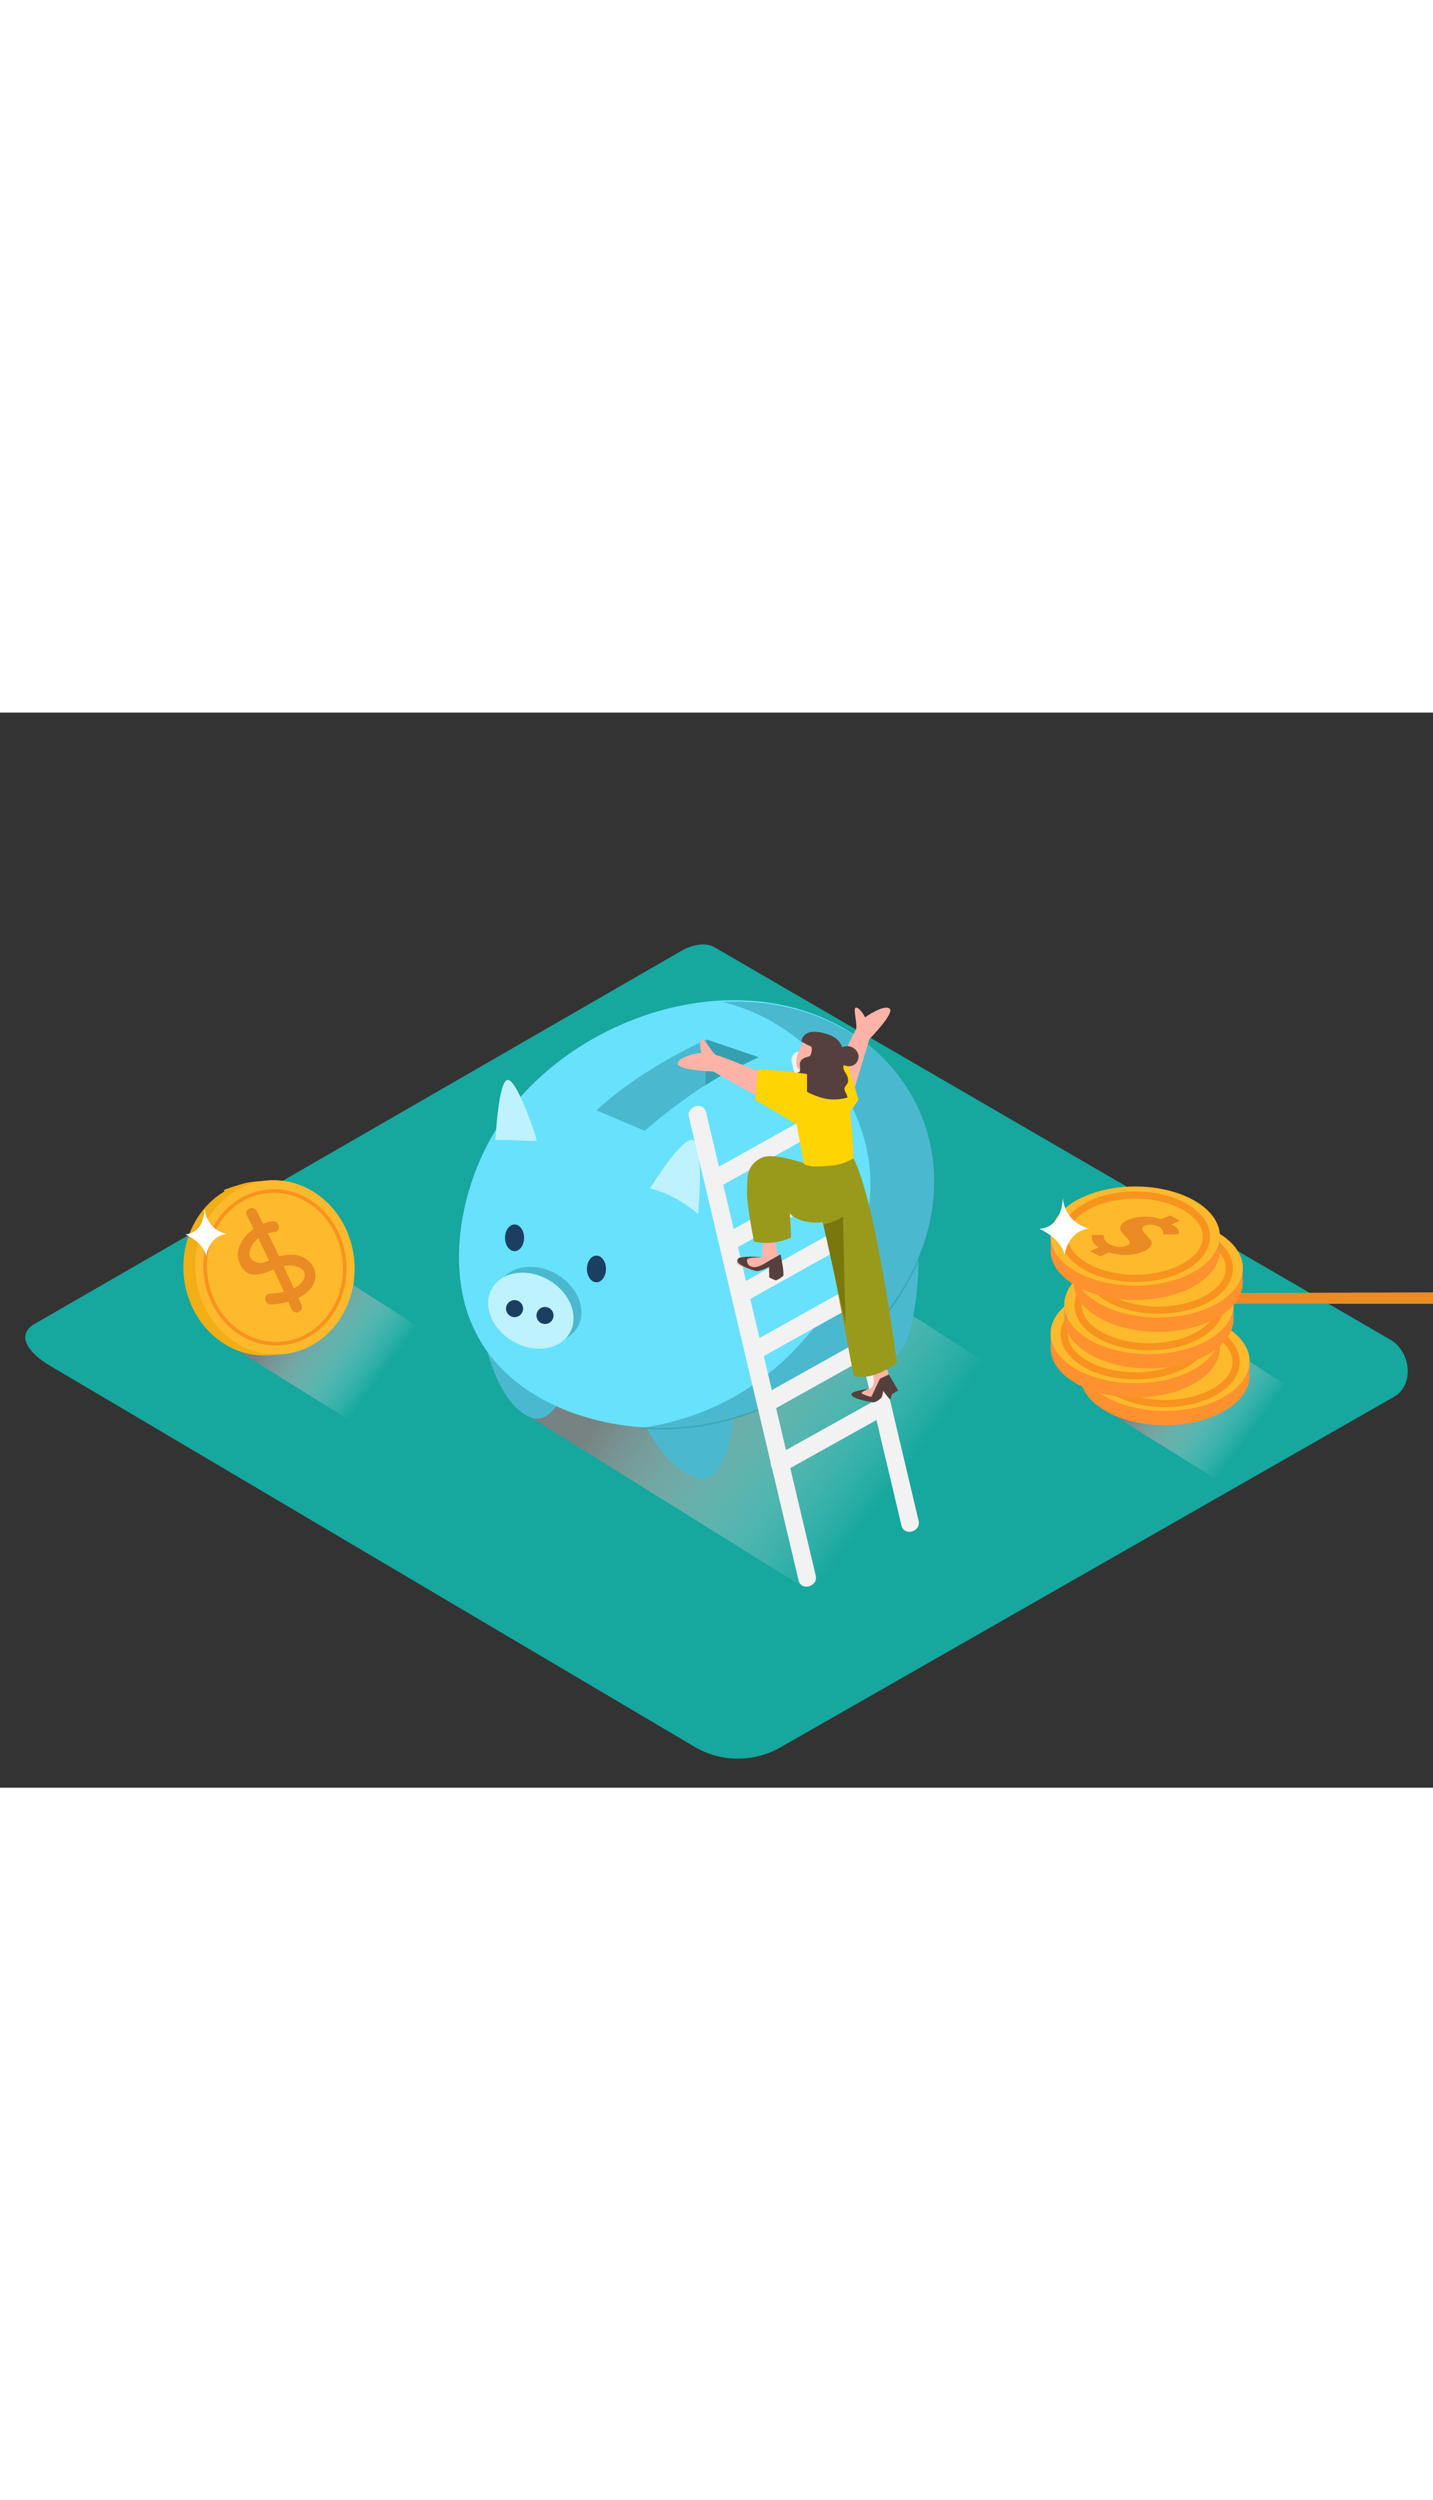 <svg xmlns="http://www.w3.org/2000/svg" xmlns:xlink="http://www.w3.org/1999/xlink" viewBox="0 0 400 300" data-imageid="piggy-bank-isometric-76c97" imageName="Piggy bank" class="illustrations_image" style="width: 172px;"><rect x="0" y="0" width="400" height="300" fill="#333333" stroke="none"/><defs><linearGradient id="linear-gradient" x1="106.34" y1="185.36" x2="81.12" y2="166.69" gradientUnits="userSpaceOnUse"><stop offset="0" stop-color="#fff" stop-opacity="0"/><stop offset="0.99" stop-color="gray"/></linearGradient><linearGradient id="linear-gradient-2" x1="348.75" y1="201.89" x2="323.27" y2="183.02" xlink:href="#linear-gradient"/><linearGradient id="linear-gradient-3" x1="249.53" y1="216.05" x2="186.97" y2="169.73" xlink:href="#linear-gradient"/></defs><title>PP</title><g style="isolation:isolate"><g id="Layer_2" data-name="Layer 2"><path d="M194.28,288.83,14.56,182.61c-5.72-3.21-10.63-8.49-5.05-11.94l180.37-104c2.71-1.68,6.82-2.78,9.57-1.18L388.11,175c5.72,3.32,6.75,12.6,1,15.93L218,288.66A23.9,23.9,0,0,1,194.28,288.83Z" fill="#16a79e"/><path d="M119.89,181.75c-2.6.8-2.35,3.48-5,4-1.64.33-2.1,4.12-3.75,4.24l-11.53,8.77-34.21-21.3L97.45,159l27.6,17.73C120.76,179.92,124.92,180.2,119.89,181.75Z" opacity="0.91" fill="url(#linear-gradient)" style="mix-blend-mode:multiply"/><path d="M362.44,198.24c-2.63.81-2.37,3.51-5.08,4.06-1.65.33-2.12,4.16-3.79,4.29l-11.65,8.86-34.57-21.53,32.42-18.62,27.89,17.92C363.32,196.39,367.52,196.68,362.44,198.24Z" opacity="0.91" fill="url(#linear-gradient-2)" style="mix-blend-mode:multiply"/><path d="M283.15,207.08c-6.46,2-5.83,8.63-12.46,10-4.06.82-5.21,10.22-9.3,10.53l-28.61,21.76L147.9,196.48l79.59-45.72,68.48,44C285.31,202.56,295.63,203.26,283.15,207.08Z" opacity="0.91" fill="url(#linear-gradient-3)" style="mix-blend-mode:multiply"/><path d="M251.68,144.82c-14.89,21.15-39,29.53-63.68,31.91v-2.14c0-.71-1.24-.78-1.21,0s0,1.5,0,2.25a187.73,187.73,0,0,1-22.68.55.56.56,0,0,0-.34-.12c-11-.14-17.68-9.44-21.8-18.87a31.33,31.33,0,0,0,4.65,2c6.92,2.39,15.63,3.87,22.85,2.14,4.94-1.18,12.61-6.05,8.3-11.88-2.31-3.12-6.62-4.94-10-6.67a108.78,108.78,0,0,0-14.43-6.16c-.74-.26-1.05.91-.32,1.17,7.3,2.54,15.06,5.68,21.39,10.22,2.51,1.8,4.23,4.14,2.56,7.22-1.15,2.13-3.44,3.44-5.64,4.27a25,25,0,0,1-10.54,1.19,59.8,59.8,0,0,1-11-1.8,29.18,29.18,0,0,1-8.58-3.41c-.62-1.53-1.18-3-1.68-4.51-.29-.85-.55-1.72-.79-2.6,1.55-2.2,4.81-3.91,7-4.61a36,36,0,0,1,10.7-1.25.61.61,0,0,0,0-1.21c-6.13,0-13.84.56-18.1,5.62-2.48-10.25-1.56-22.12,8.21-28.2.66-.41.05-1.46-.61-1-10.54,6.56-11.42,19.52-8.52,30.5-2,3.31-.09,6,2.72,7.92,3.78,9.2,9.84,18.58,19.63,20.7a.58.58,0,0,0,.55.43,202.23,202.23,0,0,0,20.82,0l-.05.09c-.83,2.48-1.8,12.16,3.48,10.85,1.9-.47,2.33-2.86,2.63-4.45a43.18,43.18,0,0,0,.71-7c25.11-2.41,49.6-11,64.75-32.51C253.18,144.79,252.13,144.19,251.68,144.82ZM139.2,155a4,4,0,0,1-1.18-3.72c.13.42.25.84.39,1.26.29.85.6,1.72.93,2.6ZM186,185.09a5.76,5.76,0,0,1-.47,1.68c-1.09,1.91-3.34.35-3.75-1.27a12,12,0,0,1,.53-6.67.52.52,0,0,0,0-.47q2.25-.14,4.49-.34A40.56,40.56,0,0,1,186,185.09Z" fill="#606060"/><path d="M153.38,127.9a3.83,3.83,0,0,0-4.89-.66.6.6,0,0,0-.2.25.53.53,0,0,0-.28.17,3.59,3.59,0,0,0-.26.37h-.92a.61.61,0,0,0,0,1.21h.45a3.88,3.88,0,0,0,.76,3.3,3.37,3.37,0,0,0,4.75.41l.13-.12a3.41,3.41,0,0,0,.58-4.79Zm-1.1,3.87a2.18,2.18,0,0,1-3.32,0,2.58,2.58,0,0,1,0-3.21.62.62,0,0,0,.09-.17l.14-.06C151.35,126.73,154.42,129.64,152.28,131.77Z" fill="#606060"/><path d="M169.42,127.2a.61.61,0,1,0,.53.53A.61.61,0,0,0,169.42,127.2Z" fill="#606060"/><path d="M165.88,179.31c-.28-.72-1.45-.4-1.17.32,1.17,3,1.95,10.25-2,11.52-1.46.47-2-.37-2.9-1.41a14.47,14.47,0,0,1-1.79-2.48,15.38,15.38,0,0,1-1.84-5.55c-.11-.77-1.28-.44-1.17.32a16.17,16.17,0,0,0,3.17,7.64c1.05,1.36,3,3.82,5,3.14s2.82-3.5,3.26-5.21A13.36,13.36,0,0,0,165.88,179.31Z" fill="#606060"/><path d="M233.85,164.72c-.17-.76-1.34-.44-1.17.32a12.64,12.64,0,0,1-2.15,10.26,10.11,10.11,0,0,1-3.7,3.37c-4.2,1.85-4.9-3.91-5.17-6.5-.08-.77-1.29-.78-1.21,0,.25,2.32.72,6.4,2.77,8,1.87,1.43,4.4-.37,5.89-1.58A14,14,0,0,0,233.85,164.72Z" fill="#606060"/><path d="M172.62,131.6c-1.57-2.11-4.61-2.2-7-2-.77.05-.78,1.26,0,1.21a17.76,17.76,0,0,1,2.29,0c-.46,1.74-.74,4,.42,5.52a2.6,2.6,0,0,0,4.15,0A4,4,0,0,0,172.62,131.6Zm-.8,3.5c-.72,1.48-2.4,1.13-2.87-.34a7,7,0,0,1,.19-3.87,5.11,5.11,0,0,1,1.42.52,2.74,2.74,0,0,1,1.27,3.66v0Z" fill="#606060"/><path d="M212.2,103l-2,.94a32.17,32.17,0,0,0-3.13-3.89c-.66-.65-1.19-1.23-2.16-1.19-1.18,0-2.33.92-3.36,1.42l-6.42,3.12-24.63,12c-.66.32-.16,1.25.49,1.08a.59.59,0,0,0,.23.73,12.84,12.84,0,0,0,6.9,2.14.61.61,0,0,0,0-1.21,11.62,11.62,0,0,1-6.28-2h-.07l19.7-9.58,9.64-4.69a14.27,14.27,0,0,1,2.68-1.3c1.47-.3,2.14.25,3.17,1.29a23.54,23.54,0,0,1,2.16,2.63q-14.29,6.83-29.17,12.29c-.73.27-.41,1.44.32,1.17q15.09-5.51,29.58-12.47l.27.35-32.73,18a.59.59,0,1,0,.61,1q16.68-9.1,33.28-18.31a.62.62,0,0,0,.12-1l-.49-.65,1.86-.88C213.39,103.66,212.9,102.62,212.2,103Z" fill="#619eb0"/><path d="M158.92,147.09a.61.61,0,0,0-1.21,0,3.46,3.46,0,0,0,.83,2.11.59.59,0,0,0-.84.53c0,.85-.27,2.24.5,2.84a1.65,1.65,0,0,0,1.93-.08C162.28,150.85,158.91,148.67,158.92,147.09Zm.13,4.53c-.23-.08-.13-1.6-.14-1.89h0l.19.27c.18.09.92,1.9-.05,1.58Z" fill="#619eb0"/><path d="M179.37,197.32s7,15.37,16.47,16.35,9.55-27.75,9.55-27.75S185,174.74,179.37,197.32Z" fill="#68e1fd" class="target-color"/><path d="M230.37,164s7,15.37,16.47,16.35,9.55-27.75,9.55-27.75S236,141.39,230.37,164Z" fill="#68e1fd" class="target-color"/><path d="M135.85,177.46s3.74,16.46,12.82,19.35,15-25.25,15-25.25S145.92,156.49,135.85,177.46Z" fill="#68e1fd" class="target-color"/><path d="M179.37,197.32s7,15.37,16.47,16.35,9.55-27.75,9.55-27.75S185,174.74,179.37,197.32Z" fill="#3099aa" opacity="0.54"/><path d="M230.37,164s7,15.37,16.47,16.35,9.55-27.75,9.55-27.75S236,141.39,230.37,164Z" fill="#3099aa" opacity="0.54"/><path d="M135.85,177.46s3.74,16.46,12.82,19.35,15-25.25,15-25.25S145.92,156.49,135.85,177.46Z" fill="#3099aa" opacity="0.54"/><path d="M130.78,168.28c7.81,22.24,33,31.72,55.07,31.34,28.15-.49,56.56-19,69-44.22,11.9-24.06,5.67-51.58-17.35-66.12C203.34,67.7,152.35,87.23,135.33,122c-6.7,13.68-9.69,31-4.78,45.69Z" fill="#68e1fd" class="target-color"/><path d="M166.49,111l13.46,5.7h0s16.33-14.63,31.81-20.55l-14.48-4.92S179.28,99,166.49,111Z" fill="#3099aa" opacity="0.54"/><polygon points="197.28 91.25 196.89 103.99 201.24 101.32 211.76 96.17 197.28 91.25" fill="#3099aa" opacity="0.76"/><path d="M237.9,89.69c-10.91-6.89-23.53-9.58-36.21-8.94a54.39,54.39,0,0,1,29.88,19.38c9.05,11.66,13.32,25.6,10.57,40.26-2.79,14.85-11.24,28.48-21.9,39A72.42,72.42,0,0,1,182.57,199c-1.42.27-2.85.51-4.3.72a75.16,75.16,0,0,0,7.93.29c28.15-.49,56.56-19,69-44.22C267.15,131.74,260.93,104.23,237.9,89.69Z" fill="#3099aa" opacity="0.54"/><ellipse cx="166.49" cy="155.25" rx="2.66" ry="3.72" fill="#1b3f60"/><ellipse cx="150.39" cy="165.26" rx="9.9" ry="12.5" transform="translate(-67.81 213.36) rotate(-60.13)" fill="#68e1fd" class="target-color"/><ellipse cx="150.39" cy="165.26" rx="9.9" ry="12.5" transform="translate(-67.81 213.36) rotate(-60.13)" fill="#3099aa" opacity="0.54"/><ellipse cx="148.17" cy="166.9" rx="9.9" ry="12.5" transform="translate(-70.35 212.27) rotate(-60.13)" fill="#68e1fd" class="target-color"/><ellipse cx="148.17" cy="166.9" rx="9.9" ry="12.5" transform="translate(-70.35 212.27) rotate(-60.13)" fill="#fff" opacity="0.56"/><circle cx="152.13" cy="168.24" r="2.38" fill="#1b3f60"/><ellipse cx="143.63" cy="146.56" rx="2.66" ry="3.72" fill="#1b3f60"/><circle cx="143.63" cy="166.32" r="2.38" fill="#1b3f60"/><path d="M138.31,119.3s.81-17,3.49-16.79,8,16.12,8,16.79S144.08,119.07,138.31,119.3Z" fill="#68e1fd" class="target-color"/><path d="M181.47,132.77s9-14.8,12.07-13.47,1.35,20.64,1.35,20.64S188.84,134.51,181.47,132.77Z" fill="#68e1fd" class="target-color"/><path d="M138.31,119.3s.81-17,3.49-16.79,8,16.12,8,16.79S144.08,119.07,138.31,119.3Z" fill="#fff" opacity="0.56"/><path d="M181.47,132.77s9-14.8,12.07-13.47,1.35,20.64,1.35,20.64S188.84,134.51,181.47,132.77Z" fill="#fff" opacity="0.56"/><path d="M62.47,133.21a40.24,40.24,0,0,1,14.37-2.7c7.85.06-9.32,14.08-9.32,14.08" fill="#f2ae16"/><ellipse cx="73.41" cy="155.1" rx="22.22" ry="24.33" transform="translate(-12.92 6.8) rotate(-4.88)" fill="#f2ae16"/><ellipse cx="76.74" cy="154.82" rx="22.22" ry="24.33" transform="translate(-12.88 7.08) rotate(-4.88)" fill="#ffb92c"/><ellipse cx="76.74" cy="154.82" rx="19.47" ry="21.32" transform="translate(-12.88 7.08) rotate(-4.88)" fill="none" stroke="#f7931e" stroke-miterlimit="10"/><path d="M85.9,152.82c-2.26-1.9-5.3-1.8-8-1.07q-1.55-3.24-3.15-6.45a9,9,0,0,1,1.87-.34c1.93-.14,1.47-3.1-.44-3a9.44,9.44,0,0,0-2.75.67c-.6-1.18-1.19-2.37-1.79-3.55-.88-1.71-3.62-.5-2.74,1.22.64,1.25,1.27,2.51,1.9,3.76-3.55,2.52-5.94,6.9-3.23,10.86,2,2.92,5.2,1.9,8,.84l.83-.33q1.46,3.08,2.87,6.18a25.13,25.13,0,0,1-4,.57c-1.93.12-1.47,3.08.44,3a23.43,23.43,0,0,0,4.75-.78c.32.72.65,1.43,1,2.14a1.5,1.5,0,0,0,2.74-1.22c-.29-.66-.6-1.32-.9-2a9.73,9.73,0,0,0,3.73-3A5.46,5.46,0,0,0,85.9,152.82ZM73,153.56c-2.91,0-4.06-1.88-2.92-4.37a6.79,6.79,0,0,1,2-2.52q1.53,3.08,3,6.19A6.06,6.06,0,0,1,73,153.56Zm11.52,5a5.46,5.46,0,0,1-2.5,2.1q-1.41-3.1-2.87-6.18c.26-.06.52-.13.79-.16C82.3,154,86.46,155.15,84.56,158.57Z" fill="#ea8b24"/><path d="M57.13,137.52s.49,7.6-5.42,8.07c0,0,5,2.08,5.84,6.06,0,0,.62-5.56,5.7-6.13A7.82,7.82,0,0,1,57.13,137.52Z" fill="#fff"/><ellipse cx="325.18" cy="185.02" rx="23.63" ry="13.84" fill="#ff912e"/><polygon points="301.55 185.02 301.55 181.02 304.12 184.22 301.55 185.02" fill="#e0944f"/><polygon points="348.81 181.02 348.81 185.02 345.81 185.02 348 181.81 348.81 181.02" fill="#e0944f"/><ellipse cx="325.18" cy="181.02" rx="23.63" ry="13.84" fill="#ffb92c"/><path d="M337.16,179.17a1.85,1.85,0,0,1,.19,1l-.09.37-4.31,0a2,2,0,0,0,.08-.37,1.61,1.61,0,0,0-.26-.79,2.36,2.36,0,0,0-1-1,4.72,4.72,0,0,0-2-.53,4.37,4.37,0,0,0-1.93.3q-.91.39-.7,1a3.74,3.74,0,0,0,.92,1.35,16.42,16.42,0,0,1,1.31,1.5,1.57,1.57,0,0,1,.23,1.66,3.72,3.72,0,0,1-2.1,1.63,12.41,12.41,0,0,1-4.57,1,14.62,14.62,0,0,1-5-.71l-2.48,1.07-2.91-1.42,2.41-1a5.44,5.44,0,0,1-1.16-1,3.07,3.07,0,0,1-.57-1,3.17,3.17,0,0,1-.15-.78,1.69,1.69,0,0,1,0-.54l.09-.21h3.31a3.44,3.44,0,0,0-.1.44,1.84,1.84,0,0,0,.35,1,3.24,3.24,0,0,0,1.43,1.22,6.13,6.13,0,0,0,2.51.65,5.22,5.22,0,0,0,2.31-.37q.9-.39.67-1a3.73,3.73,0,0,0-1-1.35,13.81,13.81,0,0,1-1.32-1.5,1.55,1.55,0,0,1-.18-1.67,4,4,0,0,1,2.2-1.66,11.87,11.87,0,0,1,4.39-.86,12.66,12.66,0,0,1,4.68.73l2.48-1.06,2.71,1.47-2.48,1.07A3.53,3.53,0,0,1,337.16,179.17Z" fill="#ea8b24"/><ellipse cx="325.22" cy="181.19" rx="19.83" ry="11.62" fill="none" stroke="#f7931e" stroke-miterlimit="10" stroke-width="2"/><ellipse cx="316.88" cy="177.29" rx="23.63" ry="13.84" fill="#ff912e"/><polygon points="293.25 177.29 293.25 173.29 295.82 176.49 293.25 177.29" fill="#e0944f"/><polygon points="340.51 173.29 340.51 177.29 337.51 177.29 339.7 174.08 340.51 173.29" fill="#e0944f"/><ellipse cx="316.88" cy="173.29" rx="23.63" ry="13.84" fill="#ffb92c"/><path d="M328.86,171.44a1.85,1.85,0,0,1,.19,1l-.09.37-4.31,0a2,2,0,0,0,.08-.37,1.61,1.61,0,0,0-.26-.79,2.36,2.36,0,0,0-1-1,4.72,4.72,0,0,0-2-.53,4.37,4.37,0,0,0-1.93.3q-.91.39-.7,1a3.74,3.74,0,0,0,.92,1.35,16.42,16.42,0,0,1,1.31,1.5,1.57,1.57,0,0,1,.23,1.66,3.72,3.72,0,0,1-2.1,1.63,12.41,12.41,0,0,1-4.57,1,14.62,14.62,0,0,1-5-.71L307.09,179l-2.91-1.42,2.41-1a5.44,5.44,0,0,1-1.16-1,3.07,3.07,0,0,1-.57-1,3.17,3.17,0,0,1-.15-.78,1.69,1.69,0,0,1,0-.54l.09-.21h3.31a3.44,3.44,0,0,0-.1.44,1.84,1.84,0,0,0,.35,1,3.24,3.24,0,0,0,1.43,1.22,6.13,6.13,0,0,0,2.51.65,5.22,5.22,0,0,0,2.31-.37q.9-.39.67-1a3.73,3.73,0,0,0-1-1.35,13.81,13.81,0,0,1-1.32-1.5,1.55,1.55,0,0,1-.18-1.67,4,4,0,0,1,2.2-1.66,11.87,11.87,0,0,1,4.39-.86,12.66,12.66,0,0,1,4.68.73l2.48-1.06,2.71,1.47-2.48,1.07A3.53,3.53,0,0,1,328.86,171.44Z" fill="#ea8b24"/><ellipse cx="316.92" cy="173.46" rx="19.83" ry="11.62" fill="none" stroke="#f7931e" stroke-miterlimit="10" stroke-width="2"/><ellipse cx="320.71" cy="169.18" rx="23.63" ry="13.84" fill="#ff912e"/><polygon points="297.09 169.18 297.09 165.18 299.66 168.38 297.09 169.18" fill="#e0944f"/><polygon points="344.34 165.18 344.34 169.18 341.34 169.18 343.54 165.97 344.34 165.18" fill="#e0944f"/><ellipse cx="320.71" cy="165.18" rx="23.63" ry="13.84" fill="#ffb92c"/><path d="M332.7,163.33a1.85,1.85,0,0,1,.19,1l-.09.37-4.31,0a2,2,0,0,0,.08-.37,1.61,1.61,0,0,0-.26-.79,2.36,2.36,0,0,0-1-1,4.72,4.72,0,0,0-2-.53,4.37,4.37,0,0,0-1.93.3q-.91.39-.7,1a3.74,3.74,0,0,0,.92,1.35,16.42,16.42,0,0,1,1.31,1.5,1.57,1.57,0,0,1,.23,1.66,3.72,3.72,0,0,1-2.1,1.63,12.41,12.41,0,0,1-4.57,1,14.62,14.62,0,0,1-5-.71l-2.48,1.07L308,169.5l2.41-1a5.44,5.44,0,0,1-1.16-1,3.07,3.07,0,0,1-.57-1,3.17,3.17,0,0,1-.15-.78,1.69,1.69,0,0,1,0-.54l.09-.21h313a3.44,3.44,0,0,0-.1.44,1.84,1.84,0,0,0,.35,1,3.24,3.24,0,0,0,1.43,1.22,6.13,6.13,0,0,0,2.51.65,5.22,5.22,0,0,0,2.31-.37q.9-.39.67-1a3.73,3.73,0,0,0-1-1.35,13.81,13.81,0,0,1-1.32-1.5,1.55,1.55,0,0,1-.18-1.67,4,4,0,0,1,2.2-1.66,11.87,11.87,0,0,1,4.39-.86,12.66,12.66,0,0,1,4.68.73l2.48-1.06,2.71,1.47L331.67,162A3.53,3.53,0,0,1,332.7,163.33Z" fill="#ea8b24"/><ellipse cx="320.76" cy="165.35" rx="19.83" ry="11.62" fill="none" stroke="#f7931e" stroke-miterlimit="10" stroke-width="2"/><ellipse cx="323.29" cy="158.96" rx="23.63" ry="13.84" fill="#ff912e"/><polygon points="299.66 158.96 299.66 154.96 302.23 158.16 299.66 158.96" fill="#e0944f"/><polygon points="346.91 154.96 346.91 158.96 343.92 158.96 346.11 155.75 346.91 154.96" fill="#e0944f"/><ellipse cx="323.29" cy="154.96" rx="23.63" ry="13.84" fill="#ffb92c"/><path d="M335.27,153.11a1.85,1.85,0,0,1,.19,1l-.09.37-4.31,0a2,2,0,0,0,.08-.37,1.61,1.61,0,0,0-.26-.79,2.36,2.36,0,0,0-1-1,4.72,4.72,0,0,0-2-.53,4.37,4.37,0,0,0-1.93.3q-.91.39-.7,1a3.74,3.74,0,0,0,.92,1.35,16.42,16.42,0,0,1,1.31,1.5,1.57,1.57,0,0,1,.23,1.66,3.72,3.72,0,0,1-2.1,1.63,12.41,12.41,0,0,1-4.57,1,14.62,14.62,0,0,1-5-.71l-2.48,1.07-2.91-1.42,2.41-1a5.44,5.44,0,0,1-1.16-1,3.07,3.07,0,0,1-.57-1,3.17,3.17,0,0,1-.15-.78,1.69,1.69,0,0,1,0-.54l.09-.21h3.31a3.44,3.44,0,0,0-.1.44,1.84,1.84,0,0,0,.35,1,3.24,3.24,0,0,0,1.43,1.22,6.13,6.13,0,0,0,2.51.65,5.22,5.22,0,0,0,2.31-.37q.9-.39.67-1a3.73,3.73,0,0,0-1-1.35,13.81,13.81,0,0,1-1.32-1.5,1.55,1.55,0,0,1-.18-1.67,4,4,0,0,1,2.2-1.66,11.87,11.87,0,0,1,4.39-.86,12.66,12.66,0,0,1,4.68.73l2.48-1.06,2.71,1.47-2.48,1.07A3.53,3.53,0,0,1,335.27,153.11Z" fill="#ea8b24"/><ellipse cx="323.33" cy="155.13" rx="19.83" ry="11.62" fill="none" stroke="#f7931e" stroke-miterlimit="10" stroke-width="2"/><ellipse cx="316.88" cy="150.08" rx="23.63" ry="13.84" fill="#ff912e"/><polygon points="293.25 150.08 293.25 146.08 295.82 149.28 293.25 150.08" fill="#e0944f"/><polygon points="340.51 146.08 340.51 150.08 337.51 150.08 339.7 146.87 340.51 146.08" fill="#e0944f"/><ellipse cx="316.88" cy="146.08" rx="23.63" ry="13.84" fill="#ffb92c"/><path d="M328.86,144.23a1.85,1.85,0,0,1,.19,1l-.09.37-4.31,0a2,2,0,0,0,.08-.37,1.61,1.61,0,0,0-.26-.79,2.36,2.36,0,0,0-1-1,4.72,4.72,0,0,0-2-.53,4.37,4.37,0,0,0-1.93.3q-.91.39-.7,1a3.74,3.74,0,0,0,.92,1.35,16.42,16.42,0,0,1,1.31,1.5,1.57,1.57,0,0,1,.23,1.66,3.72,3.72,0,0,1-2.1,1.63,12.41,12.41,0,0,1-4.57,1,14.62,14.62,0,0,1-5-.71l-2.48,1.07-2.91-1.42,2.41-1a5.44,5.44,0,0,1-1.16-1,3.07,3.07,0,0,1-.57-1,3.17,3.17,0,0,1-.15-.78,1.69,1.69,0,0,1,0-.54l.09-.21h3.31a3.44,3.44,0,0,0-.1.44,1.84,1.84,0,0,0,.35,1,3.24,3.24,0,0,0,1.43,1.22,6.13,6.13,0,0,0,2.51.65,5.22,5.22,0,0,0,2.31-.37q.9-.39.67-1a3.73,3.73,0,0,0-1-1.35,13.81,13.81,0,0,1-1.32-1.5,1.55,1.55,0,0,1-.18-1.67,4,4,0,0,1,2.2-1.66,11.87,11.87,0,0,1,4.39-.86,12.66,12.66,0,0,1,4.68.73l2.48-1.06,2.71,1.47-2.48,1.07A3.53,3.53,0,0,1,328.86,144.23Z" fill="#ea8b24"/><ellipse cx="316.92" cy="146.25" rx="19.83" ry="11.62" fill="none" stroke="#f7931e" stroke-miterlimit="10" stroke-width="2"/><path d="M296.67,134.3s.6,9.2-6.56,9.76c0,0,6.06,2.51,7.06,7.33,0,0,.75-6.72,6.9-7.41A9.46,9.46,0,0,1,296.67,134.3Z" fill="#fff"/><path d="M225.81,96.23l30.6,129.27c.74,3.11-4.06,4.44-4.79,1.32L221,97.55c-.74-3.11,4.06-4.44,4.79-1.32Z" fill="#f2f2f2"/><path d="M197.09,111.53l30.6,129.27c.74,3.11-4.06,4.44-4.79,1.32L192.3,112.85c-.74-3.11,4.06-4.44,4.79-1.32Z" fill="#f2f2f2"/><path d="M229,116.62l-28.71,16c-2.8,1.56-5.3-2.73-2.51-4.29l28.71-16c2.8-1.56,5.3,2.73,2.51,4.29Z" fill="#f2f2f2"/><path d="M232,134.59,204.45,150c-2.8,1.56-5.3-2.73-2.51-4.29l27.54-15.38c2.8-1.56,5.3,2.73,2.51,4.29Z" fill="#f2f2f2"/><path d="M235.32,149.15l-27.5,15.36c-2.8,1.56-5.3-2.73-2.51-4.29l27.5-15.36c2.8-1.56,5.3,2.73,2.51,4.29Z" fill="#f2f2f2"/><path d="M239.65,164.8,212.4,180c-2.8,1.56-5.3-2.73-2.51-4.29l27.25-15.22c2.8-1.56,5.3,2.73,2.51,4.29Z" fill="#f2f2f2"/><path d="M243.4,179.13l-27.3,15.25c-2.8,1.56-5.3-2.73-2.51-4.29l27.3-15.25c2.8-1.56,5.3,2.73,2.51,4.29Z" fill="#f2f2f2"/><path d="M247.56,195.79l-28.71,16c-2.8,1.56-5.3-2.73-2.51-4.29l28.71-16c2.8-1.56,5.3,2.73,2.51,4.29Z" fill="#f2f2f2"/><path d="M207.36,152.1a31.44,31.44,0,0,1,5.35-.07s.32-5.85.22-6h3.32s1.31,8.56,1.4,9.42c.16,1.57-1.72,2.26-2.16,2.25a7.68,7.68,0,0,1-.93-.27,13,13,0,0,0,0-2.48c-.06-.37-.17-.63-.54-.73a5.92,5.92,0,0,0-2.52.5c-.78.23-1.55.5-2.33.73-1.85-.74-3.42-1.47-3.58-1.82C206.19,152.75,205.81,152.58,207.36,152.1Z" fill="#ffb3a6"/><path d="M205.9,152.54l.09-.13c.31-.37,1.2-.43,1.62-.48a21.11,21.11,0,0,1,5.1.12s-4.09-.13-4.17.61a1.93,1.93,0,0,0,.58,1.62c1.84,1.32,4.3-.6,5.86-1.48l2.91-1.63.45,2.46a18.49,18.49,0,0,1,.36,3.41c-.17.37-1.88,1.51-2.28,1.36s-1.66-.74-1.66-.74l-.08-3s-2.4,1.35-3.62,1.17C210.14,155.65,205,154,205.9,152.54Z" fill="#56403d"/><path d="M220.49,139.8l.34,6.67a16.26,16.26,0,0,1-10.38,1.13c-.72-3.83-2.08-11.47-1.93-14,.2-3.47-.54-7.1,4.11-9.39,3.57-1.75,14.46,2.47,14.46,2.47l8.19,14C224.81,144.79,220.49,139.8,220.49,139.8Z" fill="#999a1c"/><path d="M241.55,189.16c.67-.31,1.66-.6,2.08-1.27a4.07,4.07,0,0,0,.21-2.41q-.08-1.15-.24-2.28a.38.38,0,0,0,.11-.29,13.78,13.78,0,0,0-.21-1.86l3.1-.63a56.74,56.74,0,0,1,1.92,5.82c0,.62-2.58,5-4.06,5.42s-5.82-.44-6.24-1l0-.05C239.33,190.15,240.45,189.67,241.55,189.16Z" fill="#ffb3a6"/><path d="M245.64,186.61s-1.1,5.28-1.66,5.68-7.06-1-6.24-2.25c.52-.83,4.32-1.21,4.64-1.35,0,0-1.93.86-1.89,1.18s2.67,1.22,2.77,1,2.37-5,2.37-5l2.48-1.18,2.61,4.48-1.71,1s-.4,1.49-.58,1.5a20.89,20.89,0,0,1-1.92-2.46,7,7,0,0,1-.43,1.93c-.24.21-2.14,2.15-3.23.93l1.55-2.16" fill="#56403d"/><path d="M227.72,137.32c-2-6.55-2.05-5.38-3.36-10.79l13.11-3.44c6.68,10,12.89,58.37,12.89,58.37s-6.47,5.21-12.07,3.61c0,0-7.57-39.89-7.59-39.93C229.6,142.42,229.56,141.91,227.72,137.32Z" fill="#999a1c"/><path d="M229.8,142.79a13.81,13.81,0,0,0,5.49-2.17l.71,30Z" fill="#7a770e"/><path d="M230.75,106s7.25-16.34,8.08-17.38-1-6.35.15-6.29,2.5,2.71,2.5,2.71,5-3.61,6.77-2.49-5.58,8.57-5.58,8.57l-6.11,20.24" fill="#ffb3a6"/><path d="M218.05,102.69s-16.51-6.84-17.83-7-3.66-5.29-4.44-4.46,0,3.69,0,3.69-6.1.82-6.62,2.86,9.95,2.37,9.95,2.37l18.37,10.46" fill="#ffb3a6"/><polyline points="230.51 100.94 236 96.09 239.64 108.01 235.08 114.71" fill="#ffd400"/><path d="M221.94,103.84h.51c2.63,0,5.55-3.58,5.55-3.58s1-8.2,5.62-1.6c3.49,4.93,4.41,18.91,4.65,25.67a13.53,13.53,0,0,1-6.6,2.1,28,28,0,0,1-4.57.22,6.77,6.77,0,0,1-2.7-.69l-2-10.92A110.67,110.67,0,0,0,221.94,103.84Z" fill="#ffd400"/><path d="M224.69,91.33s-4.49,6.29-1.27,8.67,6.41-.38,6.82-1.15S231.48,91.77,224.69,91.33Z" fill="#ffb3a6"/><path d="M224.57,90.27a7.41,7.41,0,0,1,6.2,0,9,9,0,0,1,4.36,3.13,3,3,0,0,1,1.6-.3,3.16,3.16,0,0,1,2.86,2.38,2.73,2.73,0,0,1-1.51,3,3.45,3.45,0,0,1-2.62-.13l0,.16c-.3,1.26.82,2.08,1.14,3.23a2.56,2.56,0,0,1,0,1.62c-.2.52-.83,1-.89,1.56a2.58,2.58,0,0,0,.41,1.22,5.71,5.71,0,0,1,.45,1.27,12.91,12.91,0,0,1-8.59-.4,14.41,14.41,0,0,1-7.33-5.39,2.14,2.14,0,0,1,.64-.66,8,8,0,0,1,1.63-.58c.81-.33.22-1.75.35-2.46.22-1.21,1.18-1.59,2.24-1.87.77-.2.87-.64,1-1.39a2.83,2.83,0,0,0-.11-1.75,1,1,0,0,1-.61-.22,5.26,5.26,0,0,0-1.13-.7.87.87,0,0,1-.37-1.15A.71.71,0,0,1,224.57,90.27Z" fill="#56403d"/><path d="M226.88,93.36a13.81,13.81,0,0,1-3.15-1.63c0-.11.27-4.38,7.56-1.87s2.48,11,2.48,11" fill="#56403d"/><path d="M225.26,100.85s-11.21-1.53-13.7-1.2l-.71,8.46,14.41,8.5" fill="#ffd400"/></g></g></svg>
